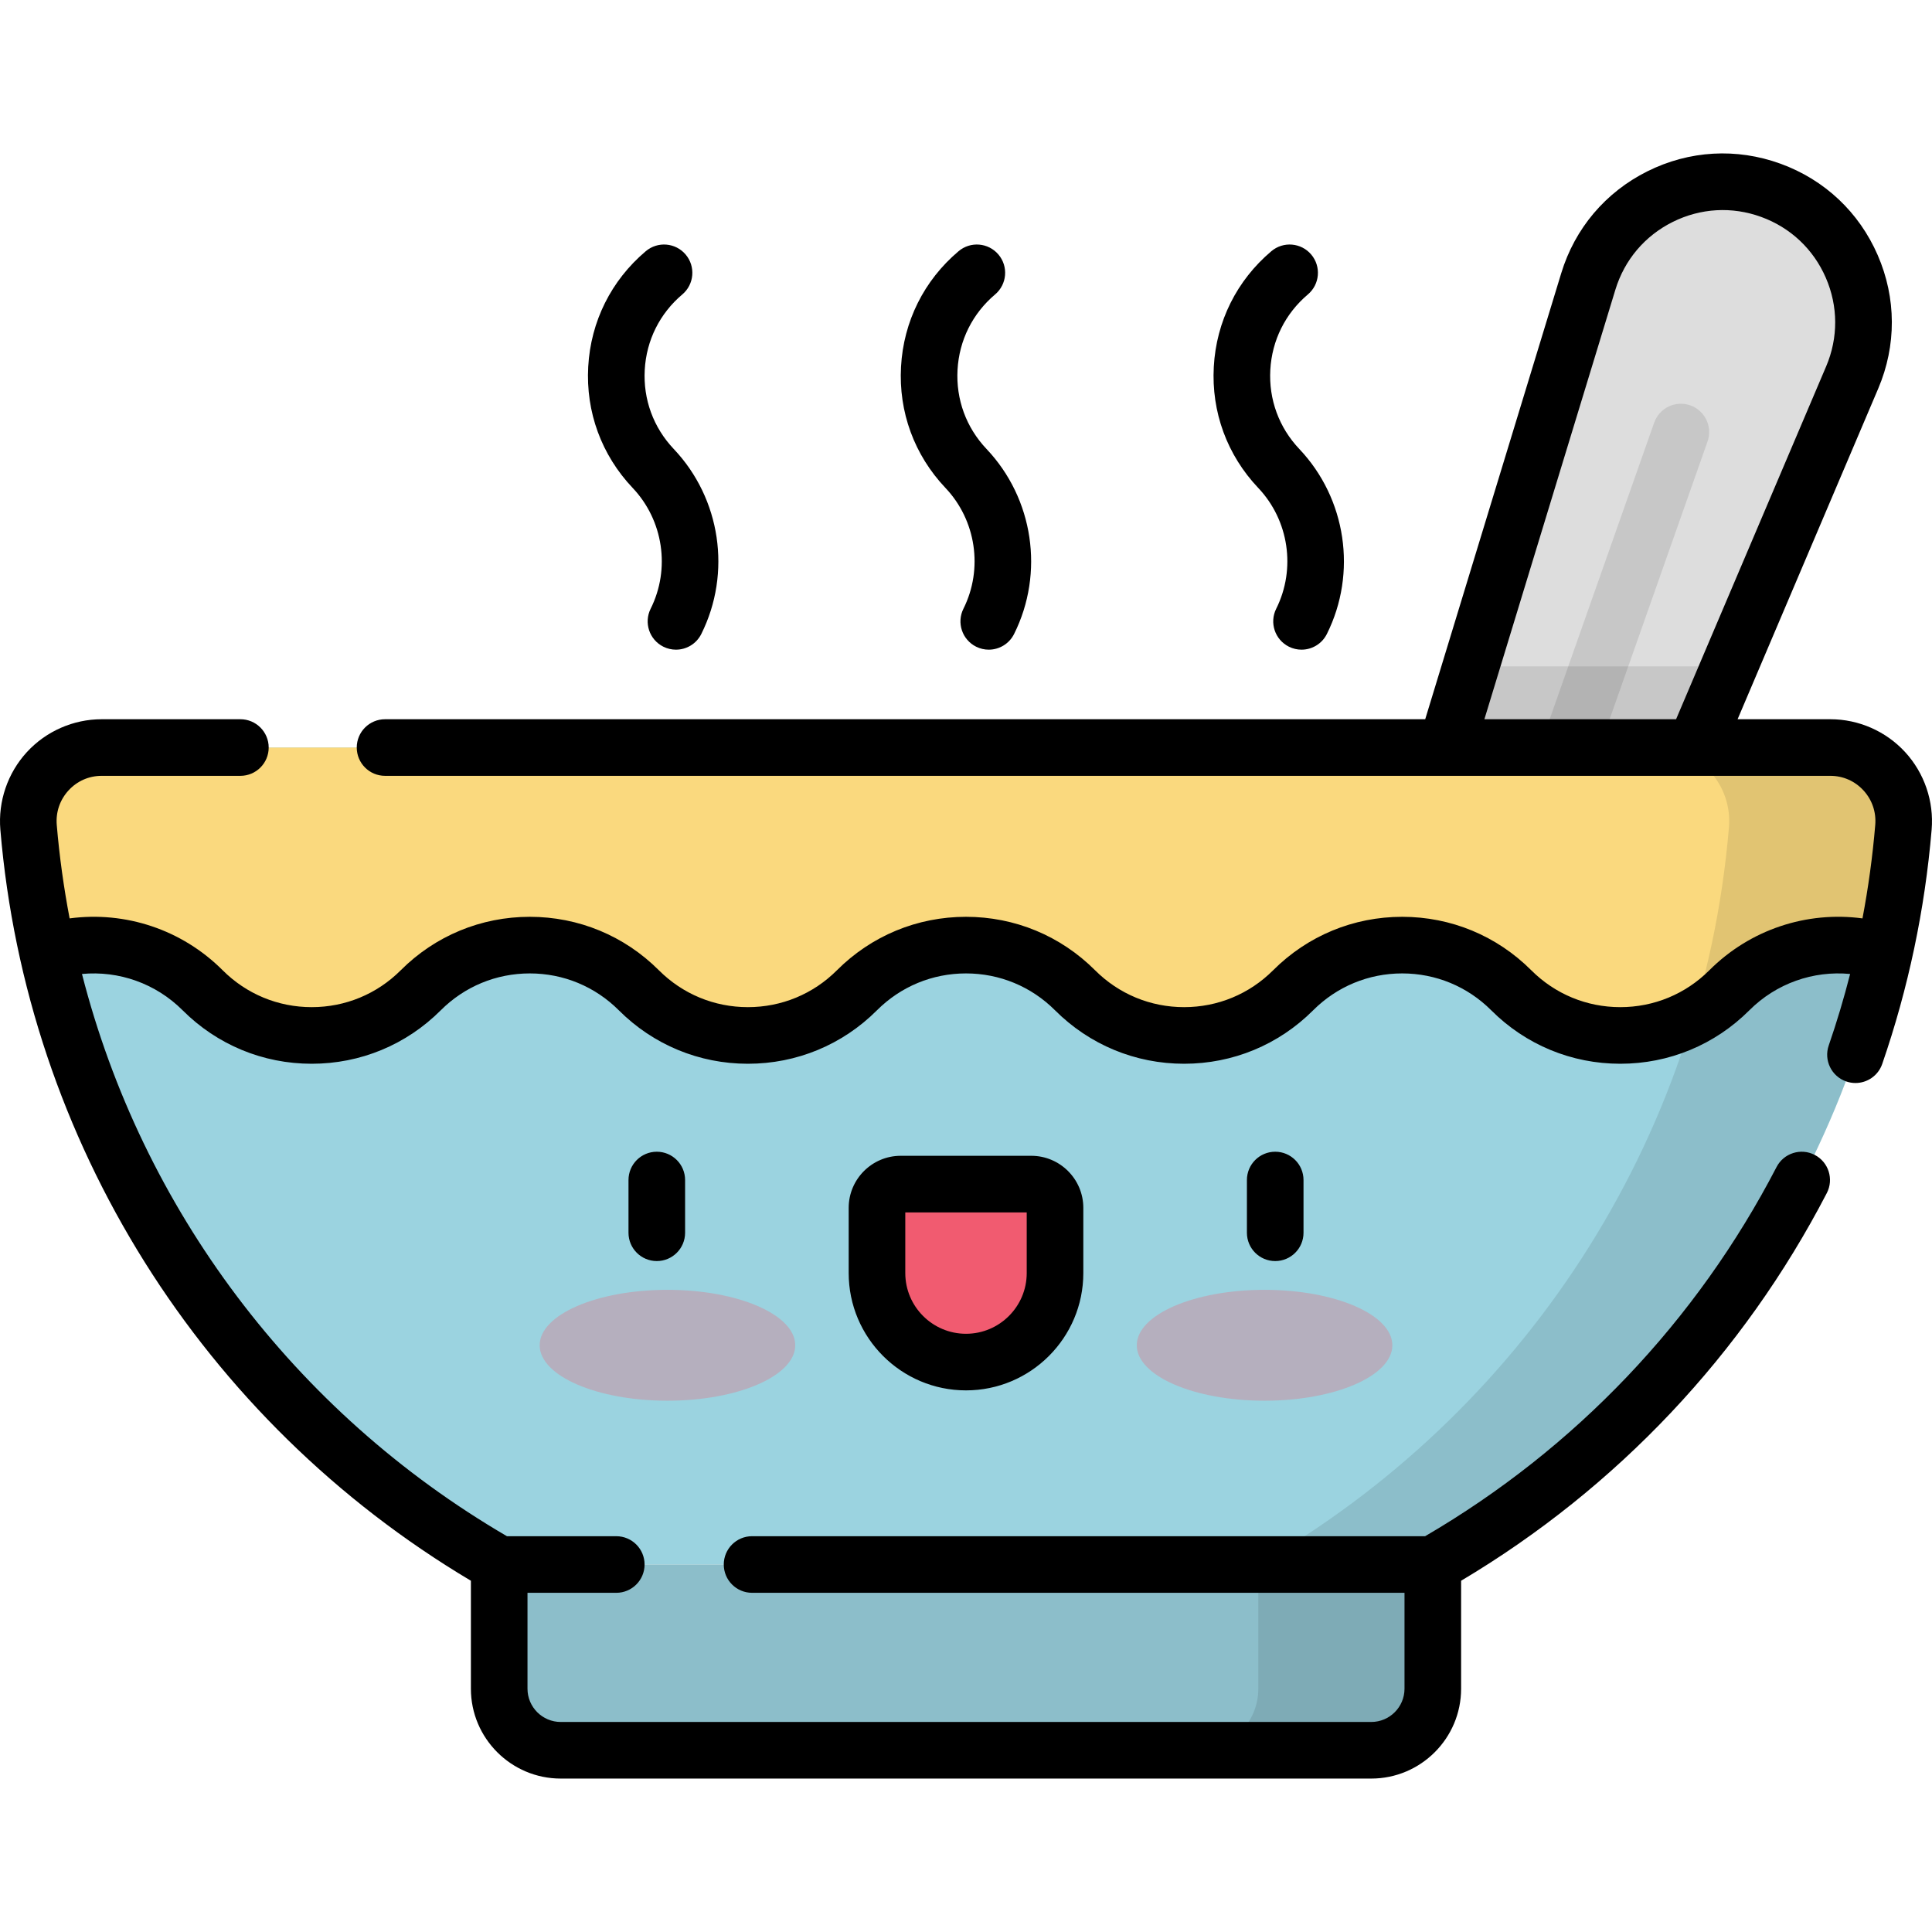 <?xml version="1.0" encoding="iso-8859-1"?>
<!-- Generator: Adobe Illustrator 19.0.0, SVG Export Plug-In . SVG Version: 6.00 Build 0)  -->
<svg version="1.1" id="Capa_1" xmlns="http://www.w3.org/2000/svg" xmlns:xlink="http://www.w3.org/1999/xlink" x="0px" y="0px"
	 viewBox="0 0 511.996 511.996" style="enable-background:new 0 0 511.996 511.996;" xml:space="preserve">
<path style="fill:#DDDDDD;" d="M379.707,209.71l55.848,20.327l55.29-129.999c8.358-19.652-1.477-42.293-21.545-49.597l0,0
	c-20.067-7.304-42.155,3.719-48.385,24.145L379.707,209.71z"/>
<path style="opacity:0.1;enable-background:new    ;" d="M412.698,214.886c-0.827,0-1.669-0.138-2.493-0.429
	c-3.907-1.377-5.957-5.66-4.58-9.566l32.745-92.888c1.376-3.906,5.661-5.958,9.566-4.58c3.907,1.377,5.957,5.66,4.58,9.566
	l-32.745,92.888C418.685,212.96,415.79,214.886,412.698,214.886z"/>
<polygon style="opacity:0.1;enable-background:new    ;" points="389.808,176.586 379.707,209.71 414.084,222.222 438.878,222.222 
	458.288,176.586 "/>
<g>
	<path style="fill:#9BD3E0;" d="M7.566,219.252C14.6,302.983,63.016,374.94,132.29,414.608h247.416
		c69.275-39.668,117.691-111.624,124.724-195.356c0.955-11.37-7.969-21.148-19.379-21.148H26.946
		C15.535,198.104,6.611,207.882,7.566,219.252z"/>
	<path style="fill:#9BD3E0;" d="M363.393,463.839H148.604c-9.01,0-16.313-7.304-16.313-16.313v-32.918h247.416v32.917
		C379.707,456.535,372.403,463.839,363.393,463.839z"/>
</g>
<path style="opacity:0.1;enable-background:new    ;" d="M363.393,463.839H148.604c-9.01,0-16.313-7.304-16.313-16.313v-32.918
	h247.416v32.917C379.707,456.535,372.403,463.839,363.393,463.839z"/>
<path style="opacity:0.1;enable-background:new    ;" d="M333.462,414.607v32.917c0,9.01-7.304,16.313-16.313,16.313h46.244
	c9.009,0,16.313-7.304,16.313-16.313v-32.917H333.462z"/>
<path style="fill:#FAD97E;" d="M485.051,198.104H26.946c-11.41,0-20.334,9.778-19.379,21.148c0.945,11.256,2.663,22.29,5.054,33.07
	c14.038-4.371,29.965-1.008,41.083,10.11c15.96,15.961,41.837,15.961,57.799,0l0,0c15.96-15.961,41.837-15.961,57.799,0l0,0
	c15.96,15.961,41.837,15.961,57.799,0l0,0c15.96-15.961,41.837-15.961,57.799,0l0,0c15.96,15.961,41.837,15.961,57.799,0
	c15.961-15.961,41.837-15.961,57.799,0c15.961,15.961,41.837,15.961,57.799,0c11.118-11.118,27.045-14.481,41.083-10.11
	c2.391-10.781,4.108-21.814,5.054-33.07C505.386,207.882,496.461,198.104,485.051,198.104z"/>
<path style="opacity:0.1;enable-background:new    ;" d="M485.051,198.104h-46.244c11.41,0,20.334,9.778,19.379,21.148
	c-7.033,83.731-55.45,155.688-124.724,195.356h46.244c69.275-39.668,117.691-111.624,124.724-195.356
	C505.386,207.882,496.461,198.104,485.051,198.104z"/>
<g>
	<path style="fill:#F15B70;" d="M255.999,360.963L255.999,360.963c-13.029,0-23.591-10.562-23.591-23.59v-17.281
		c0-3.476,2.818-6.294,6.295-6.294h34.592c3.476,0,6.294,2.818,6.294,6.294v17.281C279.589,350.4,269.027,360.963,255.999,360.963z"
		/>
	<g style="opacity:0.3;">
		<ellipse style="fill:#F15B70;" cx="176.879" cy="356.508" rx="33.865" ry="14.694"/>
		<ellipse style="fill:#F15B70;" cx="335.119" cy="356.508" rx="33.865" ry="14.694"/>
	</g>
</g>
<path d="M255.318,161.316c-1.85,3.706-0.345,8.21,3.361,10.061c1.076,0.536,2.218,0.791,3.344,0.791
	c2.753,0,5.403-1.522,6.717-4.152c8.08-16.189,5.148-35.893-7.296-49.027c-5.393-5.692-8.124-13.14-7.69-20.97
	c0.434-7.83,3.971-14.931,9.96-19.993c3.163-2.674,3.559-7.406,0.886-10.569c-2.673-3.162-7.405-3.561-10.569-0.886
	c-9.172,7.753-14.589,18.627-15.253,30.619c-0.664,11.991,3.519,23.396,11.779,32.115
	C258.679,137.88,260.593,150.746,255.318,161.316z M172.428,161.316c-1.85,3.707-0.345,8.211,3.361,10.061
	c1.076,0.536,2.218,0.791,3.343,0.791c2.753,0,5.404-1.522,6.716-4.152c8.08-16.19,5.148-35.893-7.296-49.027
	c-5.393-5.692-8.124-13.14-7.691-20.97c0.434-7.83,3.971-14.931,9.96-19.993c3.163-2.674,3.56-7.405,0.886-10.569
	c-2.675-3.163-7.405-3.561-10.57-0.886c-9.172,7.753-14.59,18.627-15.254,30.619c-0.664,11.991,3.519,23.396,11.779,32.115
	C175.789,137.88,177.704,150.746,172.428,161.316z M338.207,161.316c-1.85,3.706-0.345,8.21,3.361,10.061
	c1.076,0.536,2.218,0.791,3.344,0.791c2.753,0,5.403-1.522,6.717-4.152c8.08-16.189,5.148-35.893-7.296-49.027
	c-5.393-5.692-8.124-13.14-7.69-20.97s3.972-14.931,9.961-19.993c3.163-2.674,3.561-7.405,0.886-10.569
	c-2.673-3.162-7.405-3.561-10.569-0.886c-9.172,7.753-14.59,18.627-15.254,30.618c-0.665,11.992,3.519,23.397,11.778,32.116
	C341.569,137.88,343.483,150.746,338.207,161.316z M504.867,199.302c-5.083-5.528-12.306-8.699-19.815-8.699h-24.576l37.27-87.631
	c4.857-11.417,4.809-23.973-0.135-35.353c-4.943-11.38-14.087-19.984-25.745-24.227c-11.66-4.241-24.196-3.529-35.297,2.011
	c-11.102,5.541-19.209,15.127-22.827,26.994l-36.049,118.206h-275.65c-4.142,0-7.5,3.357-7.5,7.5s3.358,7.5,7.5,7.5h281.179
	c0.009,0,0.018,0.002,0.026,0.002s0.016-0.002,0.024-0.002h65.781c0.044,0.001,0.088,0,0.132,0h35.865
	c3.374,0,6.489,1.368,8.774,3.853c2.305,2.507,3.417,5.763,3.131,9.168c-0.699,8.317-1.833,16.583-3.383,24.761
	c-14.8-1.985-29.798,2.957-40.584,13.744c-6.303,6.304-14.683,9.774-23.596,9.774s-17.293-3.471-23.595-9.774
	c-9.137-9.136-21.283-14.167-34.203-14.167s-25.066,5.031-34.202,14.167c-6.303,6.304-14.683,9.774-23.596,9.774
	s-17.293-3.471-23.595-9.774c-9.137-9.136-21.283-14.167-34.203-14.167c-12.92,0-25.066,5.031-34.202,14.167
	c-6.303,6.304-14.683,9.774-23.596,9.774c-8.913,0-17.293-3.471-23.596-9.774c-9.136-9.136-21.283-14.167-34.203-14.167
	s-25.066,5.031-34.202,14.167c-6.303,6.304-14.683,9.774-23.596,9.774s-17.293-3.471-23.596-9.773
	c-10.781-10.783-25.764-15.723-40.559-13.747c-1.547-8.145-2.705-16.402-3.407-24.759c-0.286-3.405,0.826-6.661,3.131-9.168
	c2.284-2.484,5.4-3.853,8.774-3.853h36.758c4.142,0,7.5-3.357,7.5-7.5s-3.358-7.5-7.5-7.5H26.946c-7.509,0-14.732,3.171-19.815,8.7
	c-5.104,5.551-7.669,13.051-7.037,20.576c6.932,82.535,53.438,156.612,124.697,199.03v28.615c0,13.131,10.683,23.813,23.813,23.813
	h214.789c13.131,0,23.813-10.683,23.813-23.813V418.91c41.312-24.588,74.766-60.029,96.916-102.739
	c1.906-3.678,0.472-8.204-3.205-10.111c-3.675-1.905-8.203-0.472-10.111,3.205c-21.19,40.858-53.37,74.648-93.131,97.842h-178.37
	c-4.142,0-7.5,3.357-7.5,7.5s3.358,7.5,7.5,7.5h172.901v25.417c0,4.859-3.954,8.813-8.813,8.813H148.604
	c-4.86,0-8.813-3.954-8.813-8.813v-25.417h23.528c4.142,0,7.5-3.357,7.5-7.5s-3.358-7.5-7.5-7.5h-28.973
	c-56.48-32.942-96.731-86.863-112.621-148.998c9.778-0.916,19.557,2.51,26.675,9.628c9.136,9.136,21.282,14.167,34.202,14.167
	s25.066-5.031,34.202-14.167c6.303-6.304,14.683-9.774,23.596-9.774c8.914,0,17.293,3.471,23.596,9.774
	c9.136,9.136,21.282,14.167,34.202,14.167s25.066-5.031,34.202-14.167c6.303-6.304,14.683-9.774,23.596-9.774
	s17.293,3.471,23.596,9.773c9.136,9.137,21.282,14.168,34.202,14.168c12.92,0,25.066-5.031,34.203-14.168
	c6.302-6.303,14.682-9.773,23.595-9.773s17.293,3.471,23.596,9.773c9.136,9.137,21.282,14.168,34.202,14.168
	c12.92,0,25.066-5.031,34.203-14.167c7.126-7.127,16.916-10.555,26.707-9.627c-1.631,6.393-3.519,12.717-5.671,18.948
	c-1.353,3.916,0.726,8.186,4.641,9.537c0.811,0.28,1.637,0.413,2.448,0.413c3.11,0,6.018-1.949,7.089-5.054
	c6.908-20.007,11.313-40.892,13.093-62.075C512.536,212.353,509.971,204.854,504.867,199.302z M444.175,190.603h-50.8
	l34.714-113.831c2.406-7.89,7.796-14.264,15.177-17.947c7.382-3.683,15.718-4.16,23.469-1.337
	c7.752,2.821,13.831,8.542,17.118,16.108c3.286,7.566,3.318,15.914,0.09,23.505L444.175,190.603z M166.556,312.717v13.976
	c0,4.143,3.358,7.5,7.5,7.5s7.5-3.357,7.5-7.5v-13.976c0-4.142-3.358-7.5-7.5-7.5C169.914,305.217,166.556,308.574,166.556,312.717z
	 M330.442,312.717v13.976c0,4.143,3.357,7.5,7.5,7.5s7.5-3.357,7.5-7.5v-13.976c0-4.142-3.357-7.5-7.5-7.5
	S330.442,308.574,330.442,312.717z M238.703,306.296c-7.606,0-13.794,6.189-13.794,13.795v17.28
	c0,17.144,13.947,31.091,31.09,31.091c17.144,0,31.091-13.947,31.091-31.091v-17.28c0-7.606-6.189-13.795-13.795-13.795H238.703z
	 M272.09,337.371c0,8.872-7.219,16.091-16.091,16.091c-8.872,0-16.09-7.219-16.09-16.091v-16.075h32.181V337.371z"/>
<g>
</g>
<g>
</g>
<g>
</g>
<g>
</g>
<g>
</g>
<g>
</g>
<g>
</g>
<g>
</g>
<g>
</g>
<g>
</g>
<g>
</g>
<g>
</g>
<g>
</g>
<g>
</g>
<g>
</g>
</svg>
